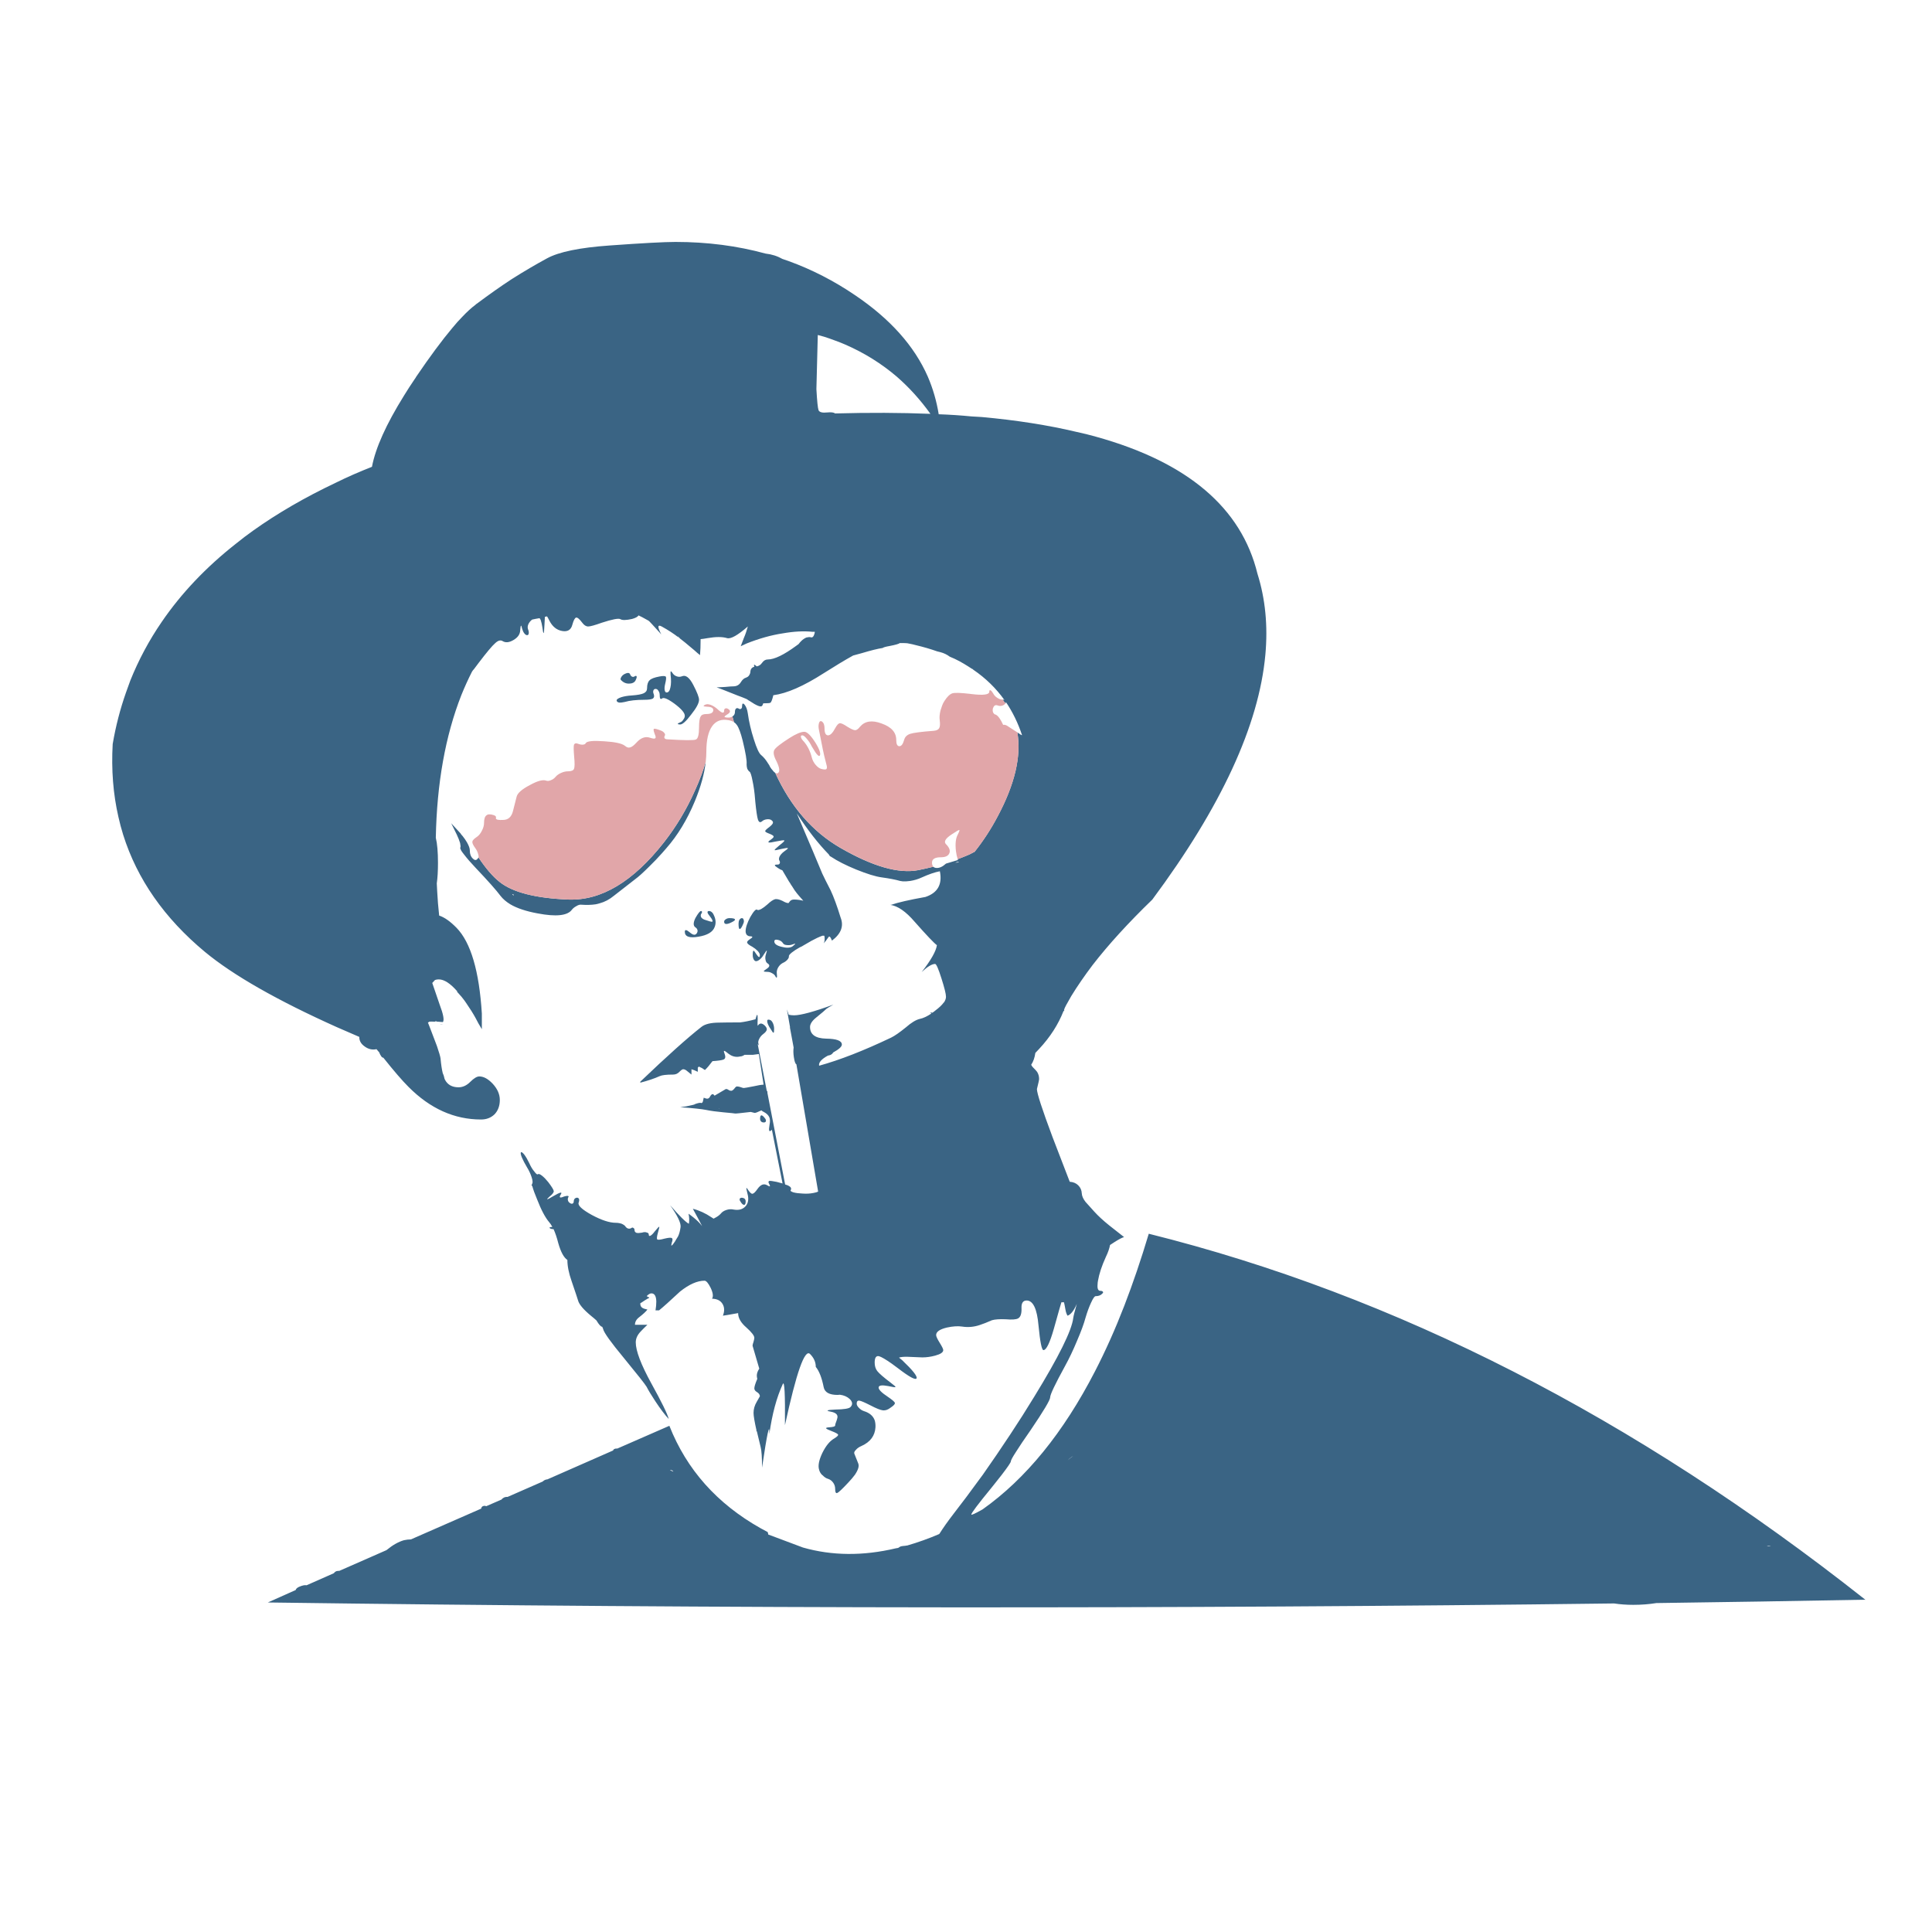 <?xml version="1.0" encoding="utf-8"?>
<!-- Generator: Adobe Illustrator 16.0.0, SVG Export Plug-In . SVG Version: 6.00 Build 0)  -->
<!DOCTYPE svg PUBLIC "-//W3C//DTD SVG 1.1//EN" "http://www.w3.org/Graphics/SVG/1.1/DTD/svg11.dtd">
<svg version="1.1" id="Layer_1" xmlns="http://www.w3.org/2000/svg" xmlns:xlink="http://www.w3.org/1999/xlink" x="0px" y="0px"
	 width="300px" height="300px" viewBox="0 0 300 300" enable-background="new 0 0 300 300" xml:space="preserve">
<g>
	<path fill-rule="evenodd" clip-rule="evenodd" fill="#3A6484" d="M156.137,109.243c-0.164-0.224-0.317-0.429-0.46-0.613
		c0.143,0,0.245,0.031,0.307,0.092c-1.31-1.841-2.925-3.416-4.848-4.725c-0.041-0.041-0.073-0.072-0.093-0.092
		c-0.062-0.041-0.123-0.071-0.185-0.092c-0.184-0.123-0.357-0.236-0.521-0.338c-0.45-0.286-0.899-0.552-1.35-0.798
		c-0.492-0.266-0.992-0.501-1.504-0.706c-0.429-0.327-0.921-0.563-1.473-0.706c-0.164-0.041-0.327-0.082-0.491-0.123
		c-1.043-0.368-2.127-0.685-3.252-0.951c-0.204-0.061-0.409-0.112-0.613-0.154c-0.144-0.04-0.399-0.091-0.768-0.153
		c-0.123-0.021-0.511-0.031-1.166-0.031c-0.123,0.123-0.654,0.277-1.596,0.46c-0.593,0.103-0.951,0.205-1.074,0.307
		c-0.716,0.103-1.79,0.369-3.222,0.798c-0.491,0.144-0.941,0.266-1.351,0.368c-1.289,0.716-2.802,1.626-4.541,2.731
		c-3.151,2.025-5.77,3.17-7.856,3.437c-0.164,0.696-0.317,1.085-0.46,1.167c-0.082,0.062-0.44,0.091-1.074,0.091h-0.031
		c-0.061,0.205-0.122,0.338-0.184,0.399c-0.205,0.225-0.849-0.031-1.934-0.767c-0.123-0.062-0.235-0.133-0.337-0.215
		c-0.061-0.041-0.113-0.072-0.153-0.092c-0.43-0.185-0.9-0.368-1.412-0.552c-2.045-0.818-3.119-1.238-3.222-1.257
		c0.286,0,0.736-0.021,1.35-0.062c0.593-0.062,1.033-0.092,1.319-0.092c0.47-0.021,0.829-0.225,1.074-0.614
		c0.245-0.409,0.521-0.654,0.828-0.736c0.021-0.021,0.041-0.031,0.062-0.031c0.266-0.082,0.46-0.306,0.583-0.675
		c0-0.082,0.01-0.164,0.031-0.245c0.041-0.409,0.246-0.655,0.614-0.737c-0.062-0.183-0.072-0.286-0.031-0.306
		c0.041-0.041,0.174,0.04,0.399,0.245c0.348-0.062,0.624-0.245,0.829-0.552c0.245-0.347,0.542-0.521,0.89-0.521
		c1.023,0,2.506-0.716,4.449-2.148c0.123-0.082,0.235-0.163,0.337-0.245c0.103-0.144,0.236-0.297,0.399-0.461
		c0.246-0.245,0.512-0.429,0.798-0.552c0.123-0.021,0.235-0.041,0.337-0.062c0.144-0.021,0.276-0.01,0.399,0.031
		c0.246,0.062,0.43-0.154,0.553-0.644c0-0.062,0.01-0.133,0.031-0.215c-0.103,0-0.226,0-0.369,0
		c-1.35-0.143-2.895-0.062-4.633,0.246c-1.759,0.266-3.621,0.788-5.584,1.565c-0.369,0.164-0.675,0.306-0.92,0.429
		c0.123-0.347,0.286-0.777,0.491-1.288c0.225-0.512,0.43-1.105,0.614-1.78c-1.575,1.371-2.649,1.975-3.222,1.811
		c-0.736-0.225-1.749-0.225-3.037,0c-0.45,0.082-0.808,0.133-1.074,0.154c0,1.001-0.031,1.83-0.092,2.484
		c-0.287-0.224-0.573-0.47-0.859-0.735c-1.207-1.023-1.944-1.626-2.209-1.811c-0.123-0.123-0.266-0.266-0.43-0.43
		c0.062,0.103,0.123,0.185,0.185,0.246c-0.757-0.593-1.637-1.167-2.639-1.719c-0.654-0.348-0.675,0.062-0.062,1.227
		c-1.309-1.452-1.964-2.158-1.964-2.117c-0.797-0.45-1.319-0.726-1.565-0.829c-0.143,0.225-0.48,0.409-1.013,0.552
		c-0.92,0.205-1.523,0.215-1.81,0.031c-0.287-0.164-1.248,0.02-2.884,0.552c-1.084,0.388-1.79,0.583-2.117,0.583
		s-0.634-0.194-0.921-0.583c-0.429-0.573-0.747-0.839-0.951-0.798c-0.205,0.062-0.398,0.429-0.583,1.104
		c-0.204,0.798-0.726,1.125-1.564,0.982c-0.859-0.143-1.524-0.675-1.995-1.595c-0.143-0.287-0.266-0.511-0.369-0.675
		c-0.102,0.021-0.214,0.041-0.337,0.061c-0.021,0.246-0.041,0.634-0.062,1.166c-0.041,0.859-0.082,1.31-0.123,1.351
		c-0.061,0.061-0.133-0.246-0.214-0.921c-0.062-0.41-0.143-0.767-0.246-1.074c-0.062-0.144-0.123-0.246-0.185-0.306
		c-0.389,0.061-0.767,0.132-1.135,0.214c-0.122,0.082-0.235,0.185-0.337,0.307c-0.348,0.429-0.45,0.839-0.307,1.227
		c0.102,0.246,0.133,0.461,0.092,0.645c-0.02,0.163-0.102,0.245-0.245,0.245c-0.144,0-0.287-0.092-0.43-0.276
		c-0.144-0.184-0.256-0.419-0.337-0.707c-0.082-0.368-0.144-0.531-0.185-0.49c-0.041,0.021-0.082,0.266-0.123,0.736
		c-0.021,0.593-0.358,1.084-1.013,1.474c-0.675,0.409-1.248,0.47-1.718,0.183c-0.327-0.205-0.716-0.092-1.166,0.338
		c-0.45,0.388-1.299,1.401-2.546,3.038c-0.266,0.369-0.512,0.695-0.737,0.982c-0.123,0.123-0.225,0.256-0.307,0.398
		c-0.593,1.167-1.146,2.383-1.657,3.652c-2.475,6.3-3.795,13.675-3.958,22.124c0.225,0.941,0.337,2.24,0.337,3.896
		c0,1.268-0.062,2.332-0.185,3.191c0.021,0.389,0.041,0.798,0.062,1.228c0.062,1.227,0.164,2.485,0.307,3.774
		c0.818,0.266,1.718,0.9,2.7,1.902c2.209,2.271,3.519,6.71,3.928,13.316v2.426c-0.368-0.595-0.696-1.177-0.982-1.751
		c-0.368-0.675-0.849-1.441-1.442-2.301c-0.082-0.122-0.174-0.255-0.276-0.398c-0.226-0.327-0.614-0.788-1.166-1.381
		c0.021,0,0.041-0.01,0.062-0.03c-1.084-1.247-2.046-1.872-2.884-1.872c-0.205,0-0.399,0.03-0.583,0.092
		c-0.143,0.164-0.286,0.317-0.43,0.46c0.471,1.411,0.859,2.547,1.166,3.406c0.553,1.452,0.716,2.343,0.491,2.67
		c-0.225-0.021-0.491-0.041-0.798-0.062c-0.041,0-0.072,0-0.092,0c-0.102-0.041-0.194-0.071-0.276-0.092c0,0.041,0,0.071,0,0.092
		c-0.614-0.021-0.931-0.021-0.951,0c-0.082,0.082-0.153,0.123-0.215,0.123c0.021,0.061,0.133,0.348,0.337,0.859
		c0.164,0.449,0.409,1.095,0.736,1.933c0.123,0.307,0.235,0.604,0.337,0.89c0.328,0.962,0.512,1.596,0.553,1.902
		c0.082,0.921,0.194,1.678,0.337,2.271c0.123,0.246,0.215,0.532,0.276,0.859c0.02,0.062,0.041,0.113,0.061,0.153
		c0.409,0.798,1.115,1.197,2.117,1.197c0.655,0,1.258-0.276,1.811-0.829c0.573-0.571,1.043-0.858,1.412-0.858
		c0.675,0,1.371,0.378,2.086,1.135c0.736,0.798,1.105,1.637,1.105,2.517c0,0.92-0.276,1.667-0.829,2.239
		c-0.552,0.532-1.248,0.798-2.086,0.798c-4.153,0-7.907-1.688-11.262-5.063c-0.982-0.98-2.271-2.474-3.866-4.479
		c0-0.02-0.02-0.04-0.061-0.061c-0.185,0.021-0.399-0.266-0.645-0.859c0,0.021-0.133-0.134-0.399-0.46
		c-0.634,0.144-1.238,0.01-1.811-0.399c-0.593-0.409-0.879-0.909-0.859-1.504c-1.228-0.531-2.403-1.043-3.529-1.533
		c-9.246-4.153-16.058-8.04-20.436-11.661c-6.301-5.236-10.535-11.302-12.704-18.196c-0.286-0.92-0.531-1.84-0.736-2.761
		c-0.819-3.56-1.115-7.333-0.89-11.322c0.47-2.762,1.156-5.421,2.056-7.979c0.225-0.634,0.45-1.258,0.675-1.871
		c1.289-3.212,2.915-6.25,4.879-9.114c3.048-4.46,6.904-8.521,11.568-12.182c0.858-0.695,1.749-1.371,2.669-2.025
		c3.764-2.68,8.019-5.145,12.765-7.395c1.779-0.88,3.662-1.709,5.646-2.486c0.552-2.925,2.209-6.607,4.971-11.046
		c0.511-0.838,1.074-1.708,1.688-2.608c0.082-0.102,0.153-0.215,0.214-0.337c2.127-3.13,3.999-5.656,5.616-7.579
		c0.552-0.675,1.074-1.258,1.565-1.749c0.736-0.777,1.411-1.392,2.024-1.841c0.042-0.062,0.103-0.112,0.185-0.154
		c2.004-1.493,3.774-2.741,5.308-3.744c0.123-0.082,0.236-0.153,0.337-0.214c1.678-1.063,3.437-2.097,5.278-3.099
		c1.841-1.002,5.073-1.667,9.697-1.995c5.114-0.368,8.53-0.552,10.249-0.552c4.93,0,9.594,0.604,13.992,1.811
		c0.941,0.102,1.81,0.378,2.608,0.828c0.307,0.103,0.634,0.215,0.982,0.338c3.601,1.309,7.027,3.068,10.279,5.278
		c5.462,3.682,9.236,7.906,11.323,12.672c0.798,1.861,1.36,3.805,1.688,5.831c1.739,0.061,3.436,0.173,5.093,0.337
		c0.532,0.021,1.054,0.051,1.565,0.091c5.401,0.491,10.3,1.259,14.697,2.302c1.064,0.225,2.098,0.481,3.1,0.767
		c14.196,3.948,22.544,11.036,25.039,21.265c1.228,3.907,1.636,8.101,1.228,12.581c-1.003,10.944-6.854,23.617-17.553,38.018
		c-3.723,3.601-6.811,6.985-9.267,10.157c-1.268,1.677-2.372,3.283-3.314,4.817c-0.264,0.47-0.53,0.94-0.797,1.411
		c-0.081,0.143-0.153,0.286-0.215,0.429c-0.04,0.103-0.082,0.216-0.123,0.338c0.041,0.082,0.062,0.133,0.062,0.153
		c-0.021,0.021-0.062,0.011-0.122-0.03c-0.818,2.106-2.087,4.081-3.805,5.922c-0.185,0.204-0.379,0.41-0.583,0.614
		c-0.103,0.736-0.317,1.351-0.645,1.841c0.081,0.164,0.162,0.286,0.245,0.368c0.368,0.368,0.593,0.613,0.675,0.736
		c0.205,0.327,0.308,0.695,0.308,1.104c0,0.144-0.113,0.665-0.338,1.564c0,0.655,0.808,3.141,2.424,7.457
		c0.839,2.188,1.729,4.501,2.67,6.935c0.552,0.041,0.991,0.225,1.318,0.553c0.349,0.347,0.533,0.767,0.554,1.258
		c0.021,0.408,0.214,0.849,0.582,1.319c0.226,0.267,0.686,0.776,1.382,1.534c0.593,0.654,1.36,1.361,2.301,2.117
		c0.512,0.409,1.278,1.013,2.302,1.811c-0.308,0.082-0.799,0.337-1.473,0.767c-0.267,0.164-0.502,0.317-0.707,0.46
		c-0.102,0.553-0.316,1.167-0.644,1.842c-0.635,1.391-1.044,2.629-1.229,3.712c-0.041,0.206-0.061,0.39-0.061,0.553
		c-0.063,0.676,0.082,1.014,0.43,1.014c0.205,0,0.338,0.051,0.398,0.153c0.063,0.062,0.031,0.153-0.092,0.275
		c-0.245,0.267-0.594,0.399-1.043,0.399c-0.163,0-0.399,0.337-0.706,1.013c-0.307,0.654-0.593,1.432-0.859,2.332
		c-0.245,0.921-0.685,2.117-1.319,3.59c-0.613,1.474-1.237,2.782-1.871,3.928c-1.534,2.802-2.302,4.418-2.302,4.848
		c0,0.409-1.013,2.107-3.038,5.095c-1.002,1.432-1.76,2.556-2.271,3.374c-0.531,0.818-0.798,1.31-0.798,1.473
		c0,0.164-0.47,0.859-1.411,2.087c-0.308,0.39-0.655,0.829-1.044,1.319c-0.203,0.246-0.408,0.501-0.613,0.768
		c-2.046,2.495-3.068,3.855-3.068,4.081c0,0.122,0.583-0.144,1.748-0.798c6.73-4.767,12.551-11.916,17.46-21.448
		c1.616-3.13,3.13-6.516,4.541-10.157c1.351-3.498,2.62-7.231,3.806-11.199c38.315,9.553,75.402,28.495,111.263,56.827
		c-10.802,0.205-21.613,0.378-32.435,0.522c-1.145,0.184-2.342,0.275-3.59,0.275c-1.043,0-2.034-0.071-2.976-0.215
		c-68.673,0.86-138.357,0.808-209.054-0.152l4.327-1.934c0.041-0.185,0.214-0.349,0.521-0.492c0.512-0.224,0.9-0.306,1.166-0.244
		l4.235-1.872c0.102-0.143,0.225-0.245,0.368-0.308c0.143-0.041,0.297-0.061,0.46-0.061h0.03l7.334-3.222l0.031-0.03
		c0.92-0.757,1.811-1.259,2.669-1.505c0.368-0.081,0.726-0.123,1.074-0.123l10.924-4.786c0-0.081,0.021-0.152,0.062-0.214
		c0.102-0.145,0.266-0.216,0.491-0.216c0.062,0,0.133,0.021,0.215,0.062l2.393-1.043c0.062-0.103,0.153-0.184,0.276-0.246
		c0.184-0.123,0.399-0.173,0.645-0.152l5.462-2.394c0.205-0.205,0.45-0.317,0.736-0.338l10.188-4.48
		c0.062-0.204,0.256-0.307,0.583-0.307c0.041,0,0.072,0,0.092,0l8.07-3.528c2.68,6.792,7.395,12.089,14.145,15.895
		c0.369,0.204,0.747,0.41,1.136,0.613c0,0.082,0.02,0.164,0.062,0.245c0,0.041,0,0.083,0,0.123c2.209,0.839,4.009,1.515,5.4,2.025
		c4.521,1.289,9.328,1.329,14.422,0.123c0.102-0.021,0.225-0.041,0.368-0.062c0.164-0.123,0.307-0.204,0.429-0.246
		c0.185-0.041,0.43-0.07,0.736-0.091c0.021-0.021,0.062-0.031,0.123-0.031c0.021,0,0.051,0,0.092,0
		c1.697-0.491,3.355-1.084,4.971-1.779c0.02-0.021,0.041-0.042,0.062-0.063c0.552-0.88,1.268-1.892,2.147-3.036
		c1.35-1.74,2.67-3.499,3.958-5.278c0.205-0.286,0.41-0.563,0.614-0.829c1.452-2.065,2.875-4.152,4.265-6.259
		c1.289-1.943,2.536-3.908,3.744-5.892c3.805-6.199,5.818-10.27,6.044-12.213c0.041-0.307,0.226-1.033,0.553-2.179
		c-0.45,1.043-0.931,1.658-1.442,1.841c-0.163-0.266-0.275-0.603-0.337-1.013c-0.082-0.47-0.154-0.828-0.216-1.074h-0.398
		c-0.041,0.083-0.43,1.443-1.166,4.082c-0.634,2.229-1.177,3.345-1.626,3.345c-0.267,0-0.521-1.279-0.768-3.835
		c-0.225-2.579-0.839-3.867-1.841-3.867c-0.552,0-0.818,0.379-0.798,1.136c0.041,0.899-0.144,1.452-0.553,1.657
		c-0.327,0.163-0.951,0.204-1.871,0.122c-0.981-0.041-1.708,0.011-2.179,0.153c-0.737,0.326-1.361,0.572-1.872,0.736
		c-0.899,0.307-1.811,0.389-2.73,0.246c-0.656-0.103-1.453-0.052-2.395,0.153c-1.104,0.266-1.656,0.654-1.656,1.165
		c0,0.205,0.184,0.604,0.552,1.197c0.369,0.593,0.553,0.971,0.553,1.136c0,0.348-0.419,0.634-1.258,0.858
		c-0.675,0.185-1.34,0.276-1.995,0.276c-1.002-0.041-1.749-0.071-2.24-0.092c-0.593-0.021-1.054,0.021-1.381,0.123
		c0.144,0.122,0.307,0.256,0.491,0.399c1.636,1.554,2.383,2.495,2.24,2.822c-0.164,0.307-1.125-0.215-2.884-1.565
		c-0.368-0.266-0.686-0.501-0.952-0.705c-0.961-0.675-1.626-1.063-1.994-1.166c-0.45-0.103-0.675,0.225-0.675,0.981
		c0,0.531,0.133,0.972,0.399,1.32c0.307,0.389,1.003,0.991,2.087,1.811c0.552,0.408,0.798,0.634,0.736,0.675
		c-0.041,0.061-0.419,0.009-1.135-0.153c-0.962-0.185-1.452-0.113-1.473,0.214c-0.021,0.327,0.45,0.808,1.412,1.442
		c0.695,0.471,1.064,0.788,1.104,0.952c0.062,0.162-0.153,0.408-0.644,0.736c-0.409,0.326-0.808,0.47-1.197,0.429
		c-0.389-0.04-1.033-0.297-1.933-0.768c-0.88-0.45-1.453-0.695-1.718-0.736c-0.286-0.04-0.43,0.112-0.43,0.46
		c0,0.205,0.113,0.419,0.337,0.646c0.225,0.246,0.491,0.419,0.798,0.521c0.859,0.266,1.411,0.736,1.657,1.411
		c0.103,0.327,0.144,0.695,0.123,1.104c-0.082,1.311-0.798,2.271-2.148,2.885c-0.389,0.163-0.685,0.368-0.89,0.614
		c-0.225,0.224-0.307,0.419-0.245,0.582l0.613,1.534c0.164,0.409-0.01,0.992-0.521,1.749c-0.286,0.39-0.645,0.809-1.074,1.258
		c-0.88,0.941-1.432,1.463-1.657,1.565c-0.225,0.102-0.337-0.112-0.337-0.645c0-0.348-0.103-0.665-0.307-0.95
		c-0.205-0.287-0.46-0.481-0.768-0.584c-0.307-0.081-0.593-0.267-0.859-0.552c-0.041-0.041-0.082-0.072-0.123-0.093
		c-0.225-0.245-0.368-0.501-0.43-0.767c-0.205-0.613-0.041-1.483,0.491-2.608c0.553-1.125,1.176-1.882,1.872-2.271
		c0.43-0.267,0.625-0.461,0.583-0.584c-0.041-0.122-0.378-0.306-1.013-0.552c-0.491-0.185-0.767-0.317-0.829-0.398
		c-0.082-0.103,0.062-0.164,0.43-0.185c0.634-0.041,0.951-0.133,0.951-0.276s0.082-0.419,0.246-0.828
		c0.02-0.082,0.041-0.152,0.061-0.215c0.205-0.572-0.112-0.94-0.951-1.104c-0.9-0.164-0.675-0.276,0.675-0.338
		c1.309-0.021,2.086-0.143,2.332-0.368c0.389-0.389,0.358-0.808-0.092-1.258c-0.389-0.368-0.9-0.593-1.534-0.675
		c-0.144,0.021-0.266,0.03-0.368,0.03c-1.269,0-1.984-0.399-2.148-1.197c-0.286-1.452-0.695-2.505-1.228-3.159
		c0-0.737-0.296-1.402-0.889-1.995c-0.818-0.839-2.118,2.843-3.897,11.047c0.041-4.849-0.072-6.976-0.337-6.383
		c-0.961,2.087-1.657,4.675-2.086,7.764c0.041-1.902-0.337-0.165-1.135,5.216c0-1.574-0.072-2.639-0.215-3.191
		c-0.225-0.9-0.419-1.708-0.583-2.424c-0.062-0.041-0.092-0.081-0.092-0.123l0.031-0.03c-0.307-1.37-0.46-2.281-0.46-2.731
		c0-0.592,0.164-1.166,0.491-1.718c0.327-0.553,0.491-0.84,0.491-0.86c0-0.244-0.144-0.459-0.43-0.644
		c-0.286-0.163-0.429-0.357-0.429-0.583c0-0.267,0.144-0.736,0.429-1.411c0.021-0.021,0.031-0.041,0.031-0.062
		c-0.021-0.103-0.041-0.204-0.062-0.307c-0.062-0.409,0.062-0.838,0.368-1.289l-1.043-3.56c0-0.123,0.051-0.327,0.153-0.613
		c0.082-0.286,0.123-0.49,0.123-0.613c0-0.328-0.409-0.859-1.228-1.596c-0.859-0.736-1.289-1.483-1.289-2.241
		c-1.473,0.267-2.261,0.399-2.363,0.399c0.266-0.675,0.256-1.269-0.031-1.779c-0.307-0.552-0.859-0.839-1.657-0.858
		c0.225-0.349,0.153-0.911-0.215-1.688c-0.368-0.737-0.685-1.106-0.951-1.106c-1.125,0-2.394,0.563-3.805,1.688
		c-1.514,1.413-2.598,2.385-3.252,2.916h-0.552c0.082-0.49,0.123-0.951,0.123-1.381c-0.021-0.839-0.276-1.258-0.767-1.258
		c-0.204,0-0.45,0.143-0.736,0.43c0.082,0,0.123,0.041,0.123,0.123c0.184,0,0.276,0.051,0.276,0.153
		c-0.082,0.02-0.317,0.152-0.706,0.398c-0.389,0.267-0.614,0.409-0.675,0.429c-0.021,0.328,0.082,0.563,0.307,0.707
		c0.144,0.103,0.409,0.193,0.798,0.275c-0.225,0.308-0.654,0.706-1.289,1.197c-0.429,0.327-0.645,0.716-0.645,1.165h1.933
		c-0.45,0.431-0.798,0.777-1.043,1.044c-0.512,0.531-0.767,1.095-0.767,1.688c0,1.31,0.808,3.438,2.424,6.383
		c1.596,2.885,2.496,4.725,2.7,5.522c-0.593-0.634-1.289-1.555-2.086-2.761c-0.634-0.962-1.084-1.708-1.35-2.24
		c-0.225-0.389-1.412-1.893-3.56-4.511c-1.984-2.394-3.048-3.876-3.191-4.449c-0.021-0.102-0.072-0.225-0.153-0.368
		c-0.205,0-0.501-0.328-0.89-0.982c-0.246-0.225-0.521-0.46-0.829-0.705c-1.186-0.982-1.861-1.78-2.025-2.394
		c-0.041-0.163-0.378-1.176-1.013-3.037c-0.43-1.229-0.645-2.313-0.645-3.254c-0.552-0.367-1.023-1.236-1.412-2.607
		c-0.225-0.88-0.47-1.605-0.736-2.179c-0.164,0-0.307-0.021-0.429-0.061c-0.185-0.083-0.235-0.154-0.153-0.216
		c0.062-0.041,0.194-0.061,0.398-0.061c-0.164-0.308-0.327-0.554-0.491-0.737c-0.614-0.716-1.237-1.892-1.872-3.528
		c-0.348-0.818-0.604-1.524-0.767-2.118c-0.102,0-0.122-0.061-0.061-0.184c0.02-0.062,0.041-0.112,0.061-0.153
		c0.103-0.164,0.072-0.501-0.092-1.012c-0.164-0.512-0.409-1.033-0.736-1.565c-0.328-0.553-0.583-1.043-0.767-1.473
		c-0.185-0.45-0.236-0.727-0.154-0.829c0.103-0.062,0.276,0.062,0.522,0.369c0.245,0.326,0.501,0.767,0.767,1.318
		c0.245,0.553,0.511,0.993,0.798,1.319c0.266,0.369,0.45,0.502,0.552,0.399c0.123-0.082,0.337,0,0.644,0.246
		c0.307,0.244,0.625,0.572,0.952,0.981c0.531,0.695,0.818,1.155,0.859,1.381c0.021,0.225-0.205,0.521-0.675,0.889
		c-0.614,0.554-0.409,0.522,0.613-0.091c1.044-0.613,1.433-0.706,1.166-0.276c-0.327,0.512-0.163,0.624,0.491,0.338
		c0.266-0.083,0.471-0.112,0.614-0.092c0.123,0.04,0.133,0.121,0.03,0.244c-0.062,0.144-0.071,0.297-0.03,0.461
		c0.041,0.164,0.144,0.297,0.307,0.399c0.144,0.103,0.276,0.132,0.399,0.091c0.123-0.062,0.184-0.162,0.184-0.307
		c0-0.163,0.041-0.307,0.123-0.429c0.122-0.122,0.255-0.185,0.399-0.185c0.143,0,0.245,0.071,0.307,0.215
		c0.041,0.144,0.021,0.327-0.062,0.552c-0.164,0.431,0.511,1.065,2.025,1.903c1.514,0.817,2.762,1.228,3.743,1.228
		c0.307,0,0.614,0.051,0.921,0.153c0.307,0.144,0.501,0.286,0.583,0.43c0.102,0.142,0.235,0.245,0.399,0.307
		c0.185,0.041,0.348,0.021,0.491-0.062c0.122-0.104,0.235-0.112,0.337-0.03c0.123,0.061,0.184,0.184,0.184,0.367
		c0,0.185,0.103,0.317,0.307,0.399c0.205,0.041,0.47,0.031,0.798-0.03h0.03c0.307-0.103,0.553-0.113,0.737-0.031
		c0.225,0.041,0.337,0.154,0.337,0.338c0,0.204,0.092,0.256,0.276,0.153c0.184-0.103,0.389-0.307,0.614-0.613
		c0.429-0.532,0.675-0.788,0.736-0.768c0.041,0-0.031,0.317-0.214,0.951c-0.164,0.593-0.195,0.931-0.093,1.013
		c0.103,0.102,0.481,0.061,1.136-0.122c0.613-0.144,0.981-0.175,1.104-0.093c0.164,0.082,0.164,0.337,0,0.768
		c-0.082,0.327-0.082,0.46,0,0.399c0.123-0.083,0.317-0.329,0.583-0.737v-0.031c0.041-0.082,0.174-0.296,0.398-0.644
		c0.185-0.369,0.317-0.859,0.399-1.473c0.061-0.635-0.481-1.76-1.627-3.376c1.453,1.678,2.425,2.639,2.916,2.885
		c0.082-0.553,0.061-1.074-0.061-1.564c0.531,0.367,1.033,0.776,1.503,1.227c0.245,0.246,0.45,0.481,0.613,0.706
		c-0.429-0.839-0.91-1.739-1.442-2.7c0.982,0.245,1.943,0.686,2.884,1.319c0.103,0.062,0.215,0.133,0.337,0.215
		c0.082-0.041,0.195-0.103,0.337-0.185c0.307-0.163,0.563-0.358,0.768-0.582c0.205-0.267,0.501-0.461,0.89-0.584
		c0.368-0.123,0.737-0.144,1.105-0.062c0.818,0.144,1.442-0.03,1.872-0.521c0.429-0.49,0.521-1.155,0.276-1.994
		c-0.123-0.491-0.174-0.768-0.153-0.828c0.021-0.063,0.133,0.071,0.337,0.398c0.266,0.369,0.471,0.531,0.614,0.49
		c0.184-0.02,0.44-0.266,0.767-0.736c0.491-0.695,0.992-0.89,1.504-0.582c0.45,0.285,0.552,0.214,0.307-0.215
		c-0.144-0.245-0.133-0.398,0.031-0.461c0.163-0.02,0.542,0.031,1.135,0.153c0.348,0.103,0.654,0.186,0.92,0.246l-1.657-8.346
		c-0.021,0.021-0.041,0.04-0.062,0.061c-0.368,0.368-0.47,0.103-0.307-0.798c0.102-0.511,0.092-0.91-0.031-1.196
		c-0.144-0.327-0.43-0.604-0.859-0.828c-0.144-0.062-0.266-0.144-0.368-0.246c-0.552,0.267-0.9,0.399-1.043,0.399
		c-0.041,0-0.246-0.052-0.614-0.153c-1.555,0.184-2.363,0.266-2.424,0.244c-0.062-0.021-0.654-0.082-1.78-0.183
		c-1.125-0.103-2.025-0.226-2.7-0.369c-0.716-0.144-2.066-0.286-4.05-0.429c0.307-0.042,0.604-0.082,0.89-0.123
		c1.023-0.205,1.473-0.317,1.35-0.338c0.553-0.204,0.89-0.266,1.013-0.184c0.144,0,0.235-0.092,0.276-0.276
		c0.061-0.246,0.102-0.43,0.123-0.553c0.266,0.103,0.44,0.153,0.522,0.153c0.204,0,0.358-0.111,0.46-0.337
		c0.143-0.246,0.276-0.369,0.399-0.369c0.061,0,0.123,0.031,0.184,0.093c0.021,0.082,0.072,0.123,0.154,0.123l1.718-1.014
		c0.164,0,0.307,0.052,0.43,0.154c0.122,0.082,0.255,0.123,0.399,0.123c0.143,0,0.307-0.113,0.49-0.338
		c0.164-0.226,0.297-0.337,0.399-0.337c0.184,0,0.389,0.04,0.614,0.122c0.204,0.081,0.358,0.122,0.46,0.122
		c0.103,0,0.624-0.091,1.565-0.275c0.614-0.145,1.115-0.226,1.503-0.246l-0.736-4.756c-0.286,0.041-0.593,0.081-0.92,0.123
		c-0.082,0-0.512,0-1.289,0c-0.123,0.082-0.266,0.153-0.429,0.214c-0.205,0.042-0.399,0.072-0.583,0.093
		c-0.532,0.041-1.022-0.113-1.473-0.46c-0.389-0.328-0.625-0.481-0.706-0.461c-0.062,0.021-0.021,0.215,0.123,0.584
		c0.102,0.307,0.082,0.531-0.061,0.675c-0.041,0.021-0.092,0.051-0.154,0.092c-0.266,0.102-0.828,0.185-1.688,0.245
		c-0.041,0.021-0.071,0.051-0.092,0.092c-0.389,0.532-0.757,0.962-1.104,1.289c-0.042-0.04-0.195-0.143-0.46-0.307
		c-0.287-0.144-0.46-0.225-0.522-0.245c0,0.102-0.041,0.153-0.123,0.153v0.675c-0.409-0.205-0.736-0.337-0.982-0.398v0.828
		c-0.287-0.246-0.501-0.42-0.645-0.522c-0.225-0.204-0.439-0.306-0.644-0.306c-0.123,0-0.317,0.133-0.583,0.398
		c-0.266,0.286-0.593,0.43-0.982,0.43c-1.043,0-1.738,0.082-2.086,0.245c-0.819,0.368-1.821,0.706-3.007,1.013v-0.152
		c4.132-3.949,7.292-6.782,9.481-8.5c0.553-0.451,1.483-0.676,2.792-0.676c0.716-0.021,1.79-0.03,3.222-0.03
		c0.695-0.082,1.494-0.246,2.394-0.491c0.021-0.082,0.041-0.153,0.061-0.216c0.184-0.654,0.277-0.622,0.277,0.094
		c0,0.02,0,0.061,0,0.122c-0.041,0.818-0.021,1.136,0.061,0.951c0.267-0.389,0.614-0.379,1.044,0.03
		c0.245,0.246,0.348,0.46,0.307,0.645c-0.041,0.205-0.225,0.43-0.553,0.676c-0.245,0.184-0.44,0.408-0.583,0.675
		c-0.144,0.266-0.205,0.49-0.185,0.675c0.103,0.43,0.072,0.491-0.091,0.185l1.411,7.272h0.031c0.082,0.122,0.102,0.215,0.062,0.275
		l2.761,14.269c0.286,0.082,0.491,0.164,0.613,0.246c0.308,0.184,0.389,0.398,0.246,0.644c-0.082,0.103,0.062,0.215,0.43,0.337
		c0.389,0.103,0.869,0.164,1.442,0.185c0.593,0.042,1.146,0.011,1.657-0.091c0.348-0.063,0.594-0.134,0.736-0.216l-3.375-19.761
		c-0.164-0.062-0.297-0.44-0.399-1.136c-0.082-0.552-0.092-1.043-0.031-1.473l-0.46-2.485c-0.041-0.245-0.082-0.461-0.123-0.645
		h0.031l-0.491-2.792l0.276,0.828c0.246,0.062,0.521,0.092,0.829,0.092c1.043,0,3.079-0.552,6.106-1.656
		c-0.655,0.367-1.022,0.593-1.105,0.675c-0.102,0.123-0.644,0.583-1.626,1.38c-0.593,0.492-0.889,0.962-0.889,1.413
		c0,1.165,0.828,1.77,2.485,1.81c1.636,0.021,2.455,0.327,2.455,0.92c0,0.328-0.45,0.737-1.35,1.229
		c-0.062,0.122-0.144,0.215-0.246,0.276c-0.123,0.103-0.317,0.174-0.583,0.215c-1.002,0.552-1.452,1.073-1.35,1.564
		c3.191-0.879,6.914-2.331,11.169-4.357c0.552-0.266,1.319-0.798,2.301-1.596c0.839-0.736,1.565-1.176,2.179-1.319
		c0.512-0.102,1.104-0.378,1.78-0.829c-0.062-0.061-0.123-0.112-0.184-0.152c0.082-0.021,0.194-0.01,0.337,0.03
		c0.164-0.103,0.328-0.225,0.491-0.368c0.572-0.429,0.992-0.828,1.258-1.196c-0.019-0.02-0.04-0.04-0.061-0.062
		c0.022,0.021,0.053,0.042,0.091,0.062c0.226-0.327,0.338-0.635,0.338-0.921c0-0.43-0.235-1.381-0.706-2.854
		c-0.47-1.493-0.798-2.24-0.982-2.24c-0.491,0-1.187,0.419-2.086,1.258c1.452-1.86,2.24-3.253,2.362-4.172
		c-0.45-0.329-1.605-1.546-3.467-3.652c-1.351-1.574-2.608-2.444-3.774-2.608h0.123c1.043-0.368,2.823-0.777,5.339-1.227
		c1.902-0.635,2.649-1.964,2.24-3.99c-0.777,0.143-1.728,0.471-2.854,0.982c-0.532,0.246-1.115,0.42-1.749,0.522
		c-0.429,0.061-0.818,0.082-1.166,0.061c-0.143-0.02-0.276-0.04-0.399-0.061c-0.716-0.205-1.667-0.389-2.854-0.553
		c-0.941-0.122-2.27-0.532-3.989-1.227c-1.595-0.654-2.884-1.31-3.866-1.964c-0.061-0.041-0.133-0.082-0.215-0.123l-0.153-0.245
		c-1.637-1.677-3.293-3.805-4.971-6.382c1.984,4.643,3.304,7.763,3.958,9.358c0.266,0.572,0.696,1.432,1.289,2.577
		c0.491,1.044,1.012,2.465,1.565,4.266c0.511,1.309,0.062,2.495-1.351,3.559c-0.225-0.593-0.409-0.767-0.552-0.521
		c-0.266,0.39-0.512,0.706-0.737,0.952c0.103-0.185,0.153-0.42,0.153-0.707c0-0.245-0.02-0.408-0.061-0.49h-0.276
		c-0.511,0.184-1.084,0.45-1.718,0.798c-0.798,0.471-1.258,0.736-1.381,0.799l-0.031,0.029c-0.123,0.062-0.255,0.123-0.398,0.185
		c-0.512,0.286-0.921,0.553-1.228,0.798c-0.328,0.266-0.481,0.46-0.46,0.582c0.021,0.164-0.061,0.349-0.246,0.554
		c-0.184,0.203-0.419,0.367-0.706,0.49c-0.307,0.164-0.552,0.409-0.736,0.736c-0.164,0.308-0.225,0.614-0.184,0.921
		c0.041,0.327,0.041,0.521,0,0.582c-0.041,0.082-0.113,0.032-0.215-0.153c-0.082-0.184-0.235-0.337-0.46-0.46
		c-0.266-0.163-0.511-0.244-0.736-0.244c-0.389,0-0.593-0.031-0.614-0.094c0-0.061,0.144-0.184,0.43-0.367
		c0.511-0.328,0.563-0.613,0.153-0.859c-0.164-0.103-0.266-0.276-0.307-0.521c-0.062-0.267-0.051-0.531,0.03-0.798
		c0.144-0.45,0.195-0.676,0.154-0.676s-0.205,0.226-0.491,0.676c-0.163,0.287-0.358,0.521-0.583,0.706
		c-0.226,0.184-0.42,0.275-0.583,0.275c-0.143,0-0.266-0.092-0.368-0.275c-0.102-0.185-0.153-0.419-0.153-0.706
		c0-0.409,0.041-0.624,0.122-0.645c0.062-0.021,0.205,0.153,0.43,0.521c0.368,0.553,0.553,0.604,0.553,0.154
		c0-0.185-0.113-0.399-0.337-0.645c-0.246-0.246-0.522-0.461-0.829-0.646c-0.471-0.244-0.737-0.449-0.798-0.613
		c-0.061-0.144,0.062-0.316,0.368-0.521c0.287-0.184,0.43-0.307,0.43-0.368c0-0.082-0.113-0.123-0.338-0.123
		c-0.184,0-0.358-0.07-0.521-0.215c-0.123-0.163-0.184-0.348-0.184-0.552c0-0.573,0.245-1.319,0.736-2.24
		c0.532-0.92,0.89-1.288,1.074-1.105c0.082,0.082,0.286,0.041,0.613-0.122c0.286-0.164,0.604-0.398,0.952-0.706
		c0.491-0.47,0.9-0.746,1.227-0.828c0.286-0.041,0.665,0.051,1.135,0.276c0.389,0.226,0.695,0.337,0.921,0.337
		c0.061-0.082,0.133-0.173,0.214-0.275c0.144-0.185,0.358-0.276,0.645-0.276c0.47,0,0.952,0.062,1.442,0.185
		c-0.511-0.572-0.838-0.952-0.982-1.136c-0.225-0.265-0.491-0.654-0.797-1.166c-0.042-0.041-0.072-0.082-0.092-0.123
		c-0.102-0.185-0.225-0.379-0.368-0.584c-0.552-0.94-0.89-1.513-1.013-1.717c-0.204-0.062-0.44-0.185-0.706-0.369
		c-0.286-0.185-0.44-0.317-0.46-0.398c-0.021-0.082,0.103-0.123,0.368-0.123c0.205,0,0.328-0.051,0.368-0.153
		c0.082-0.144,0.072-0.297-0.031-0.461c-0.102-0.163-0.092-0.378,0.031-0.644c0.144-0.267,0.348-0.501,0.614-0.706
		c0.49-0.347,0.716-0.542,0.675-0.583c-0.041-0.062-0.378-0.021-1.012,0.123c-0.676,0.164-1.023,0.225-1.044,0.183
		c-0.041-0.061,0.215-0.316,0.767-0.767c0.553-0.429,0.798-0.675,0.737-0.737c-0.061-0.061-0.491-0.009-1.289,0.154
		c-0.614,0.144-0.992,0.194-1.136,0.154c-0.123-0.062-0.03-0.195,0.276-0.399c0.348-0.245,0.511-0.419,0.491-0.521
		c-0.02-0.123-0.235-0.266-0.644-0.429c-0.45-0.164-0.675-0.297-0.675-0.399c0-0.123,0.215-0.338,0.645-0.644
		c0.328-0.266,0.511-0.471,0.552-0.614c0.062-0.163-0.03-0.327-0.276-0.491c-0.184-0.103-0.419-0.133-0.706-0.092
		s-0.522,0.144-0.706,0.307c-0.286,0.246-0.501,0.144-0.645-0.307c-0.123-0.409-0.256-1.319-0.399-2.73
		c0-0.123-0.01-0.246-0.031-0.369c-0.082-1.084-0.215-2.045-0.399-2.884c-0.164-0.859-0.317-1.33-0.46-1.412
		c-0.143-0.102-0.266-0.265-0.368-0.49c-0.061-0.226-0.092-0.45-0.092-0.675c0.062-0.512-0.143-1.739-0.614-3.682
		c-0.307-1.207-0.604-2.004-0.89-2.394c-0.123-0.184-0.276-0.337-0.46-0.46l-0.246-0.89c0.041-0.021,0.082-0.041,0.123-0.062
		c0.184-0.164,0.276-0.368,0.276-0.614c0-0.246,0.051-0.419,0.154-0.522c0.102-0.102,0.235-0.113,0.399-0.031
		c0.143,0.103,0.266,0.123,0.368,0.062c0.122-0.062,0.184-0.184,0.184-0.368c0-0.492,0.133-0.583,0.399-0.276
		c0.246,0.307,0.409,0.746,0.491,1.32c0.184,1.329,0.501,2.689,0.951,4.08c0.43,1.371,0.808,2.179,1.135,2.425
		c0.368,0.306,0.716,0.726,1.043,1.258c0.041,0.062,0.083,0.123,0.123,0.184c0.062,0.082,0.113,0.174,0.154,0.276
		c0.02,0.041,0.04,0.082,0.061,0.123c0.123,0.205,0.256,0.379,0.399,0.522c0.082,0.122,0.164,0.214,0.246,0.275
		c0.061,0.041,0.112,0.082,0.153,0.123c2.394,5.237,5.759,9.113,10.095,11.629c5.032,2.905,9.072,4.061,12.121,3.468
		c0.797-0.164,1.575-0.338,2.332-0.522c0.123,0.123,0.296,0.185,0.521,0.185c0.45,0.021,0.931-0.205,1.442-0.675l1.841-0.552v-0.031
		c-0.02-0.041-0.03-0.072-0.03-0.092c0.021-0.021,0.041-0.031,0.061-0.031c0.593-0.226,1.176-0.461,1.75-0.706
		c0.266-0.143,0.541-0.287,0.828-0.43c1.35-1.698,2.537-3.519,3.56-5.462c2.68-5.012,3.703-9.369,3.068-13.071
		c0.43,0.307,0.675,0.45,0.736,0.429c-0.634-1.902-1.473-3.621-2.516-5.154C156.198,109.06,156.178,109.141,156.137,109.243z
		 M126.986,52.017l-0.215,8.408c0.103,1.861,0.215,2.956,0.337,3.283c0.144,0.307,0.593,0.419,1.35,0.337
		c0.593-0.061,1.003-0.01,1.228,0.154c5.237-0.144,10.167-0.123,14.79,0.062c-1.555-2.168-3.293-4.091-5.217-5.769
		c-2.393-2.045-5.073-3.713-8.039-5.001c-0.471-0.205-0.961-0.399-1.473-0.583c-0.286-0.102-0.593-0.214-0.921-0.337
		C128.255,52.365,127.641,52.18,126.986,52.017z M74.301,133.146c1.146,1.719,2.24,2.986,3.283,3.806
		c2.026,1.616,5.585,2.525,10.678,2.73c5.094,0.185,10.034-2.772,14.821-8.868c1.923-2.455,3.529-5.135,4.817-8.04
		c0.737-1.616,1.299-3.119,1.688-4.511c-0.204,1.862-0.767,3.908-1.688,6.137c-1.187,2.863-2.669,5.308-4.449,7.333
		c-0.225,0.246-0.44,0.491-0.644,0.736c-0.634,0.716-1.299,1.411-1.995,2.086c-0.941,0.941-1.667,1.595-2.179,1.964L95.32,139.1
		c-0.695,0.572-1.432,0.962-2.209,1.166c-0.184,0.061-0.389,0.112-0.614,0.153c-0.655,0.103-1.412,0.122-2.271,0.062
		c-0.226-0.021-0.481,0.061-0.768,0.246c-0.266,0.143-0.48,0.316-0.644,0.521c-0.675,0.941-2.455,1.136-5.339,0.583
		c-1.779-0.326-3.191-0.797-4.234-1.411c-0.635-0.388-1.136-0.818-1.504-1.288c-0.655-0.88-1.943-2.333-3.866-4.358
		c-0.757-0.798-1.36-1.493-1.811-2.086c-0.082-0.102-0.154-0.194-0.215-0.276c-0.082-0.123-0.153-0.225-0.215-0.307
		c-0.143-0.265-0.194-0.429-0.153-0.491c0.061-0.082,0.05-0.317-0.031-0.706c-0.123-0.409-0.297-0.849-0.521-1.319l-0.859-1.749
		l1.442,1.564c0.041,0.062,0.082,0.123,0.123,0.185c0.082,0.081,0.154,0.163,0.215,0.245c0.246,0.307,0.47,0.634,0.675,0.982
		c0.286,0.511,0.43,0.91,0.43,1.196c0,0.594,0.163,1.034,0.49,1.32c0.307,0.306,0.573,0.276,0.798-0.092
		C74.26,133.218,74.28,133.188,74.301,133.146z M104.525,104.641c0.144,0.185,0.348,0.317,0.614,0.399
		c0.246,0.081,0.501,0.071,0.767-0.031c0.573-0.245,1.156,0.205,1.75,1.351s0.89,1.913,0.89,2.301c0,0.512-0.409,1.279-1.227,2.301
		c-0.798,1.064-1.381,1.575-1.75,1.534c-0.45-0.021-0.43-0.132,0.062-0.337c0.184-0.062,0.337-0.194,0.46-0.399
		c0.163-0.205,0.245-0.409,0.245-0.613c0-0.451-0.532-1.074-1.595-1.872c-1.064-0.777-1.719-1.042-1.964-0.798
		c-0.103,0.082-0.195,0.072-0.276-0.031c-0.041-0.102-0.062-0.275-0.062-0.521c0-0.267-0.072-0.491-0.215-0.675
		c-0.102-0.184-0.245-0.276-0.429-0.276c-0.164,0-0.276,0.082-0.338,0.246c-0.061,0.164-0.041,0.358,0.062,0.583
		c0.102,0.307,0.051,0.532-0.153,0.675c-0.225,0.123-0.665,0.185-1.319,0.185c-1.268,0-2.281,0.112-3.038,0.338
		c-0.348,0.081-0.645,0.112-0.89,0.091c-0.245-0.06-0.368-0.173-0.368-0.337c0-0.164,0.235-0.328,0.706-0.49
		c0.45-0.144,1.002-0.236,1.657-0.277c0.879-0.061,1.493-0.174,1.841-0.338c0.348-0.163,0.521-0.419,0.521-0.767
		c0-0.593,0.133-1.013,0.399-1.257c0.245-0.246,0.757-0.44,1.534-0.583c0.532-0.102,0.859-0.093,0.982,0.03
		c0.082,0.123,0.051,0.481-0.092,1.074c-0.102,0.41-0.133,0.736-0.092,0.982c0.041,0.266,0.143,0.398,0.307,0.398
		c0.286,0,0.481-0.255,0.583-0.767c0.123-0.491,0.133-1.166,0.03-2.025c-0.02-0.307-0.01-0.47,0.031-0.491
		C104.218,104.222,104.341,104.354,104.525,104.641z M148.864,133.914c-0.021-0.021-0.031-0.051-0.031-0.092
		C148.179,133.944,148.189,133.975,148.864,133.914z M79.548,138.854c0,0.021,0.021,0.051,0.062,0.092
		c0.061,0.041,0.122,0.081,0.184,0.122c-0.041-0.081-0.072-0.153-0.092-0.214C79.64,138.854,79.589,138.854,79.548,138.854z
		 M96.486,105.654c-0.144-0.103-0.164-0.246-0.062-0.43c0.082-0.184,0.225-0.347,0.429-0.491c0.573-0.328,0.91-0.317,1.013,0.031
		c0.061,0.144,0.154,0.245,0.276,0.306c0.144,0.062,0.287,0.041,0.43-0.061c0.123-0.081,0.215-0.081,0.276,0
		c0.041,0.102,0.01,0.266-0.092,0.491c-0.144,0.409-0.471,0.624-0.982,0.644C97.284,106.185,96.854,106.021,96.486,105.654z
		 M114.866,186.139c0.062-0.102,0.164-0.153,0.307-0.153c0.164,0,0.317,0.052,0.46,0.153c0.103,0.123,0.154,0.256,0.154,0.399
		c0,0.367-0.082,0.552-0.246,0.552c-0.184,0-0.378-0.185-0.583-0.552C114.855,186.415,114.825,186.283,114.866,186.139z
		 M118.916,174.142c-0.062,0.103-0.163,0.153-0.307,0.153c-0.184,0-0.327-0.051-0.43-0.153c-0.103-0.123-0.153-0.256-0.153-0.398
		c0-0.369,0.071-0.554,0.215-0.554s0.348,0.185,0.613,0.554C118.937,173.886,118.957,174.019,118.916,174.142z M111.644,172.115
		l-0.031,0.031c0.041,0,0.082,0,0.123,0C111.695,172.126,111.665,172.115,111.644,172.115z M120.052,158.952
		c0.102,0.266,0.153,0.531,0.153,0.798c0,0.409-0.031,0.614-0.092,0.614c-0.062,0.02-0.205-0.164-0.43-0.552
		c-0.369-0.532-0.552-0.952-0.552-1.259c0-0.144,0.051-0.215,0.153-0.215c0.123-0.021,0.255,0.01,0.399,0.092
		C119.827,158.533,119.949,158.707,120.052,158.952z M123.059,146.954c0.307-0.245,0.45-0.378,0.43-0.398
		c-0.021-0.04-0.225,0.011-0.614,0.153c-0.246,0.063-0.501,0.072-0.767,0.031c-0.246-0.021-0.419-0.112-0.522-0.276
		c-0.164-0.267-0.43-0.44-0.798-0.522c-0.368-0.081-0.552,0-0.552,0.246c0,0.368,0.368,0.645,1.105,0.828
		C122.118,147.221,122.69,147.2,123.059,146.954z M115.418,143.427c-0.225,0.552-0.409,0.827-0.553,0.827
		c-0.123,0-0.184-0.275-0.184-0.827c0-0.226,0.041-0.42,0.122-0.584c0.123-0.185,0.256-0.275,0.399-0.275s0.235,0.091,0.276,0.275
		C115.541,143.007,115.521,143.201,115.418,143.427z M112.688,142.751c0.164-0.122,0.358-0.184,0.583-0.184
		c0.573,0,0.859,0.082,0.859,0.245c0,0.122-0.286,0.307-0.859,0.553c-0.552,0.204-0.828,0.123-0.828-0.246
		C112.442,142.976,112.523,142.854,112.688,142.751z M108.852,141.953c-0.061,0.164-0.051,0.328,0.031,0.491
		c0.123,0.163,0.297,0.286,0.522,0.368c0.695,0.245,1.094,0.348,1.197,0.307c0.122-0.082,0-0.358-0.368-0.828
		c-0.205-0.246-0.328-0.439-0.368-0.583c-0.021-0.163,0.051-0.245,0.214-0.245c0.368,0,0.654,0.286,0.859,0.858
		c0.225,0.572,0.235,1.114,0.031,1.627c-0.287,0.776-1.125,1.277-2.516,1.503c-1.412,0.246-2.118-0.01-2.118-0.767
		c0-0.368,0.256-0.338,0.767,0.092c0.512,0.449,0.88,0.49,1.104,0.123c0.103-0.164,0.133-0.328,0.093-0.492
		c-0.062-0.184-0.164-0.316-0.307-0.398c-0.368-0.245-0.368-0.736,0-1.474c0.409-0.715,0.696-1.072,0.859-1.072
		c0.103,0,0.154,0.061,0.154,0.184C109.005,141.729,108.954,141.83,108.852,141.953z M165.803,226.734
		c0.267-0.225,0.542-0.439,0.828-0.644c-0.081,0.04-0.163,0.091-0.245,0.152C166.16,226.407,165.965,226.571,165.803,226.734z
		 M104.126,228.269c-0.041,0-0.082,0-0.122,0c0.184,0.081,0.368,0.164,0.552,0.246c-0.021-0.041-0.042-0.072-0.062-0.092
		C104.393,228.32,104.27,228.269,104.126,228.269z M68.379,159.015c0.123,0,0.266,0.009,0.43,0.03H68.41L68.379,159.015z
		 M274.426,240.082c-0.021,0-0.042,0.01-0.063,0.03c0.205-0.021,0.41-0.03,0.614-0.03
		C274.753,240.021,274.568,240.021,274.426,240.082z"/>
	<path fill-rule="evenodd" clip-rule="evenodd" fill="#E1A6A9" d="M109.588,118.265c-0.389,1.392-0.951,2.895-1.688,4.511
		c-1.289,2.905-2.894,5.584-4.817,8.04c-4.787,6.095-9.727,9.052-14.821,8.868c-5.093-0.205-8.652-1.114-10.678-2.73
		c-1.043-0.819-2.137-2.087-3.283-3.806c0.041-0.123,0.021-0.307-0.061-0.552c-0.082-0.307-0.225-0.604-0.43-0.89
		c-0.348-0.471-0.501-0.808-0.46-1.013c0.02-0.205,0.266-0.46,0.736-0.767c0.286-0.205,0.531-0.511,0.736-0.92
		c0.225-0.429,0.338-0.829,0.338-1.197c0-0.614,0.122-1.012,0.368-1.196c0.225-0.205,0.614-0.215,1.166-0.031
		c0.287,0.103,0.389,0.256,0.307,0.46c-0.021,0.104,0.071,0.184,0.276,0.246c0.225,0.041,0.501,0.051,0.829,0.031
		c0.818,0,1.34-0.48,1.564-1.442l0.553-2.178c0.144-0.553,0.818-1.146,2.025-1.78c1.187-0.655,2.036-0.89,2.547-0.706
		c0.204,0.082,0.45,0.061,0.736-0.062c0.286-0.103,0.532-0.276,0.736-0.522c0.205-0.245,0.491-0.45,0.859-0.613
		c0.368-0.164,0.716-0.245,1.043-0.245c0.532,0,0.849-0.123,0.952-0.368c0.122-0.267,0.132-0.911,0.03-1.934
		c-0.082-0.981-0.092-1.585-0.03-1.81c0.102-0.246,0.327-0.297,0.674-0.154c0.266,0.102,0.512,0.144,0.737,0.123
		c0.225-0.021,0.368-0.103,0.43-0.246c0.204-0.307,1.156-0.399,2.854-0.276c1.698,0.103,2.772,0.338,3.222,0.706
		c0.287,0.246,0.553,0.328,0.798,0.246c0.267-0.062,0.594-0.308,0.982-0.736c0.675-0.757,1.38-1.013,2.117-0.767
		c0.429,0.143,0.695,0.174,0.797,0.092c0.123-0.082,0.102-0.297-0.062-0.645c-0.02-0.04-0.03-0.071-0.03-0.091
		c-0.164-0.43-0.195-0.676-0.092-0.736c0.103-0.061,0.471,0.03,1.104,0.276c0.246,0.102,0.419,0.235,0.522,0.399
		c0.123,0.142,0.132,0.286,0.031,0.429c-0.062,0.144-0.062,0.267,0,0.369c0.102,0.103,0.245,0.154,0.43,0.154
		c2.638,0.163,4.111,0.173,4.418,0.03c0.327-0.122,0.491-0.746,0.491-1.871c0-0.859,0.082-1.422,0.246-1.688
		c0.123-0.266,0.419-0.399,0.89-0.399c0.675,0,1.033-0.184,1.074-0.552c0.041-0.368-0.276-0.562-0.951-0.583
		c-0.634-0.021-0.716-0.133-0.246-0.338c0.205-0.082,0.48-0.062,0.828,0.061c0.348,0.144,0.675,0.348,0.982,0.614
		c0.716,0.676,1.074,0.767,1.074,0.276c0-0.184,0.062-0.297,0.184-0.338c0.102-0.061,0.246-0.041,0.43,0.062
		c0.43,0.266,0.389,0.553-0.123,0.859c-0.307,0.185-0.45,0.308-0.429,0.369c0.041,0.082,0.256,0.123,0.645,0.123
		c0.225,0,0.419-0.062,0.583-0.184l0.246,0.89c-0.246-0.143-0.532-0.246-0.86-0.307c-1.104-0.205-1.954,0.113-2.546,0.951
		c-0.593,0.839-0.89,2.148-0.89,3.928C109.68,117.211,109.649,117.733,109.588,118.265z M148.711,133.423
		c-0.122-0.389-0.215-0.818-0.277-1.29c-0.123-1.125-0.03-1.963,0.277-2.516c0.246-0.491,0.328-0.736,0.246-0.736
		c-0.082-0.021-0.47,0.205-1.167,0.675c-0.981,0.635-1.278,1.146-0.89,1.535c0.512,0.511,0.686,0.971,0.522,1.38
		c-0.164,0.429-0.604,0.644-1.319,0.644c-0.921,0-1.381,0.277-1.381,0.829c0,0.287,0.072,0.502,0.215,0.644
		c-0.757,0.185-1.535,0.358-2.332,0.522c-3.048,0.593-7.088-0.563-12.121-3.468c-4.336-2.516-7.702-6.392-10.095-11.629
		c0.164,0.103,0.296,0.113,0.399,0.031c0.348-0.205,0.276-0.818-0.214-1.841c-0.43-0.798-0.543-1.381-0.338-1.749
		c0.184-0.348,0.961-0.961,2.332-1.841c1.023-0.654,1.8-0.982,2.332-0.982c0.43,0,1.002,0.563,1.718,1.688
		c0.676,1.105,0.89,1.79,0.645,2.055c-0.082,0.062-0.235-0.041-0.46-0.306c-0.062-0.082-0.123-0.164-0.185-0.246
		c-0.163-0.246-0.348-0.542-0.552-0.89c-0.226-0.47-0.491-0.88-0.798-1.227c-0.287-0.348-0.512-0.522-0.675-0.522
		c-0.205,0-0.276,0.102-0.215,0.307c0.041,0.184,0.195,0.409,0.46,0.675c0.573,0.675,0.982,1.503,1.228,2.485
		c0.102,0.389,0.286,0.747,0.552,1.074l0.031,0.031c0.286,0.347,0.583,0.563,0.89,0.645c0.409,0.102,0.665,0.112,0.767,0.03
		c0.123-0.102,0.133-0.328,0.031-0.675c-0.266-1.002-0.46-1.821-0.583-2.455l-0.583-2.946c-0.082-0.368-0.092-0.685-0.031-0.951
		c0.062-0.287,0.164-0.43,0.307-0.43c0.144,0,0.287,0.112,0.43,0.337c0.102,0.225,0.153,0.481,0.153,0.768
		c0,0.736,0.184,1.104,0.552,1.104c0.348,0,0.716-0.368,1.104-1.104c0.266-0.492,0.501-0.747,0.706-0.768
		c0.205-0.04,0.593,0.133,1.166,0.522c0.593,0.368,1.002,0.552,1.228,0.552c0.225,0,0.48-0.185,0.767-0.552
		c0.757-0.879,1.872-1.043,3.344-0.49c1.514,0.531,2.271,1.38,2.271,2.546c0,0.654,0.164,0.982,0.491,0.982
		c0.307,0,0.553-0.328,0.737-0.982c0.123-0.47,0.45-0.788,0.982-0.951c0.532-0.164,1.739-0.317,3.621-0.46
		c0.429-0.041,0.706-0.174,0.828-0.398c0.143-0.226,0.174-0.646,0.092-1.259c-0.062-0.409-0.02-0.91,0.123-1.503
		c0.082-0.266,0.164-0.511,0.246-0.736c0.102-0.287,0.225-0.532,0.368-0.736c0.429-0.675,0.849-1.074,1.258-1.197
		c0.389-0.102,1.288-0.071,2.7,0.092c0.102,0.021,0.185,0.031,0.245,0.031c1.841,0.225,2.762,0.103,2.762-0.369
		c0-0.204,0.062-0.275,0.185-0.214c0.122,0.061,0.256,0.214,0.399,0.459c0.144,0.287,0.357,0.522,0.644,0.706
		c0.287,0.185,0.542,0.277,0.768,0.277c0.021,0,0.041,0,0.062,0c0.143,0.184,0.296,0.389,0.46,0.613h-0.031
		c-0.122,0.164-0.296,0.276-0.521,0.338c-0.205,0.062-0.419,0.051-0.644-0.031c-0.205-0.082-0.379-0.072-0.522,0.031
		c-0.103,0.103-0.185,0.246-0.246,0.429c-0.081,0.389,0,0.685,0.246,0.89c0.062,0.02,0.123,0.041,0.185,0.061
		c0.368,0.164,0.757,0.696,1.165,1.596c0.226-0.062,0.503,0.031,0.83,0.276c0.552,0.368,1.012,0.665,1.38,0.89
		c0.635,3.702-0.389,8.06-3.068,13.071c-1.022,1.943-2.21,3.764-3.56,5.462c-0.287,0.143-0.562,0.287-0.828,0.43
		c-0.574,0.245-1.156,0.48-1.75,0.706C148.751,133.393,148.732,133.403,148.711,133.423z"/>
</g>
</svg>
